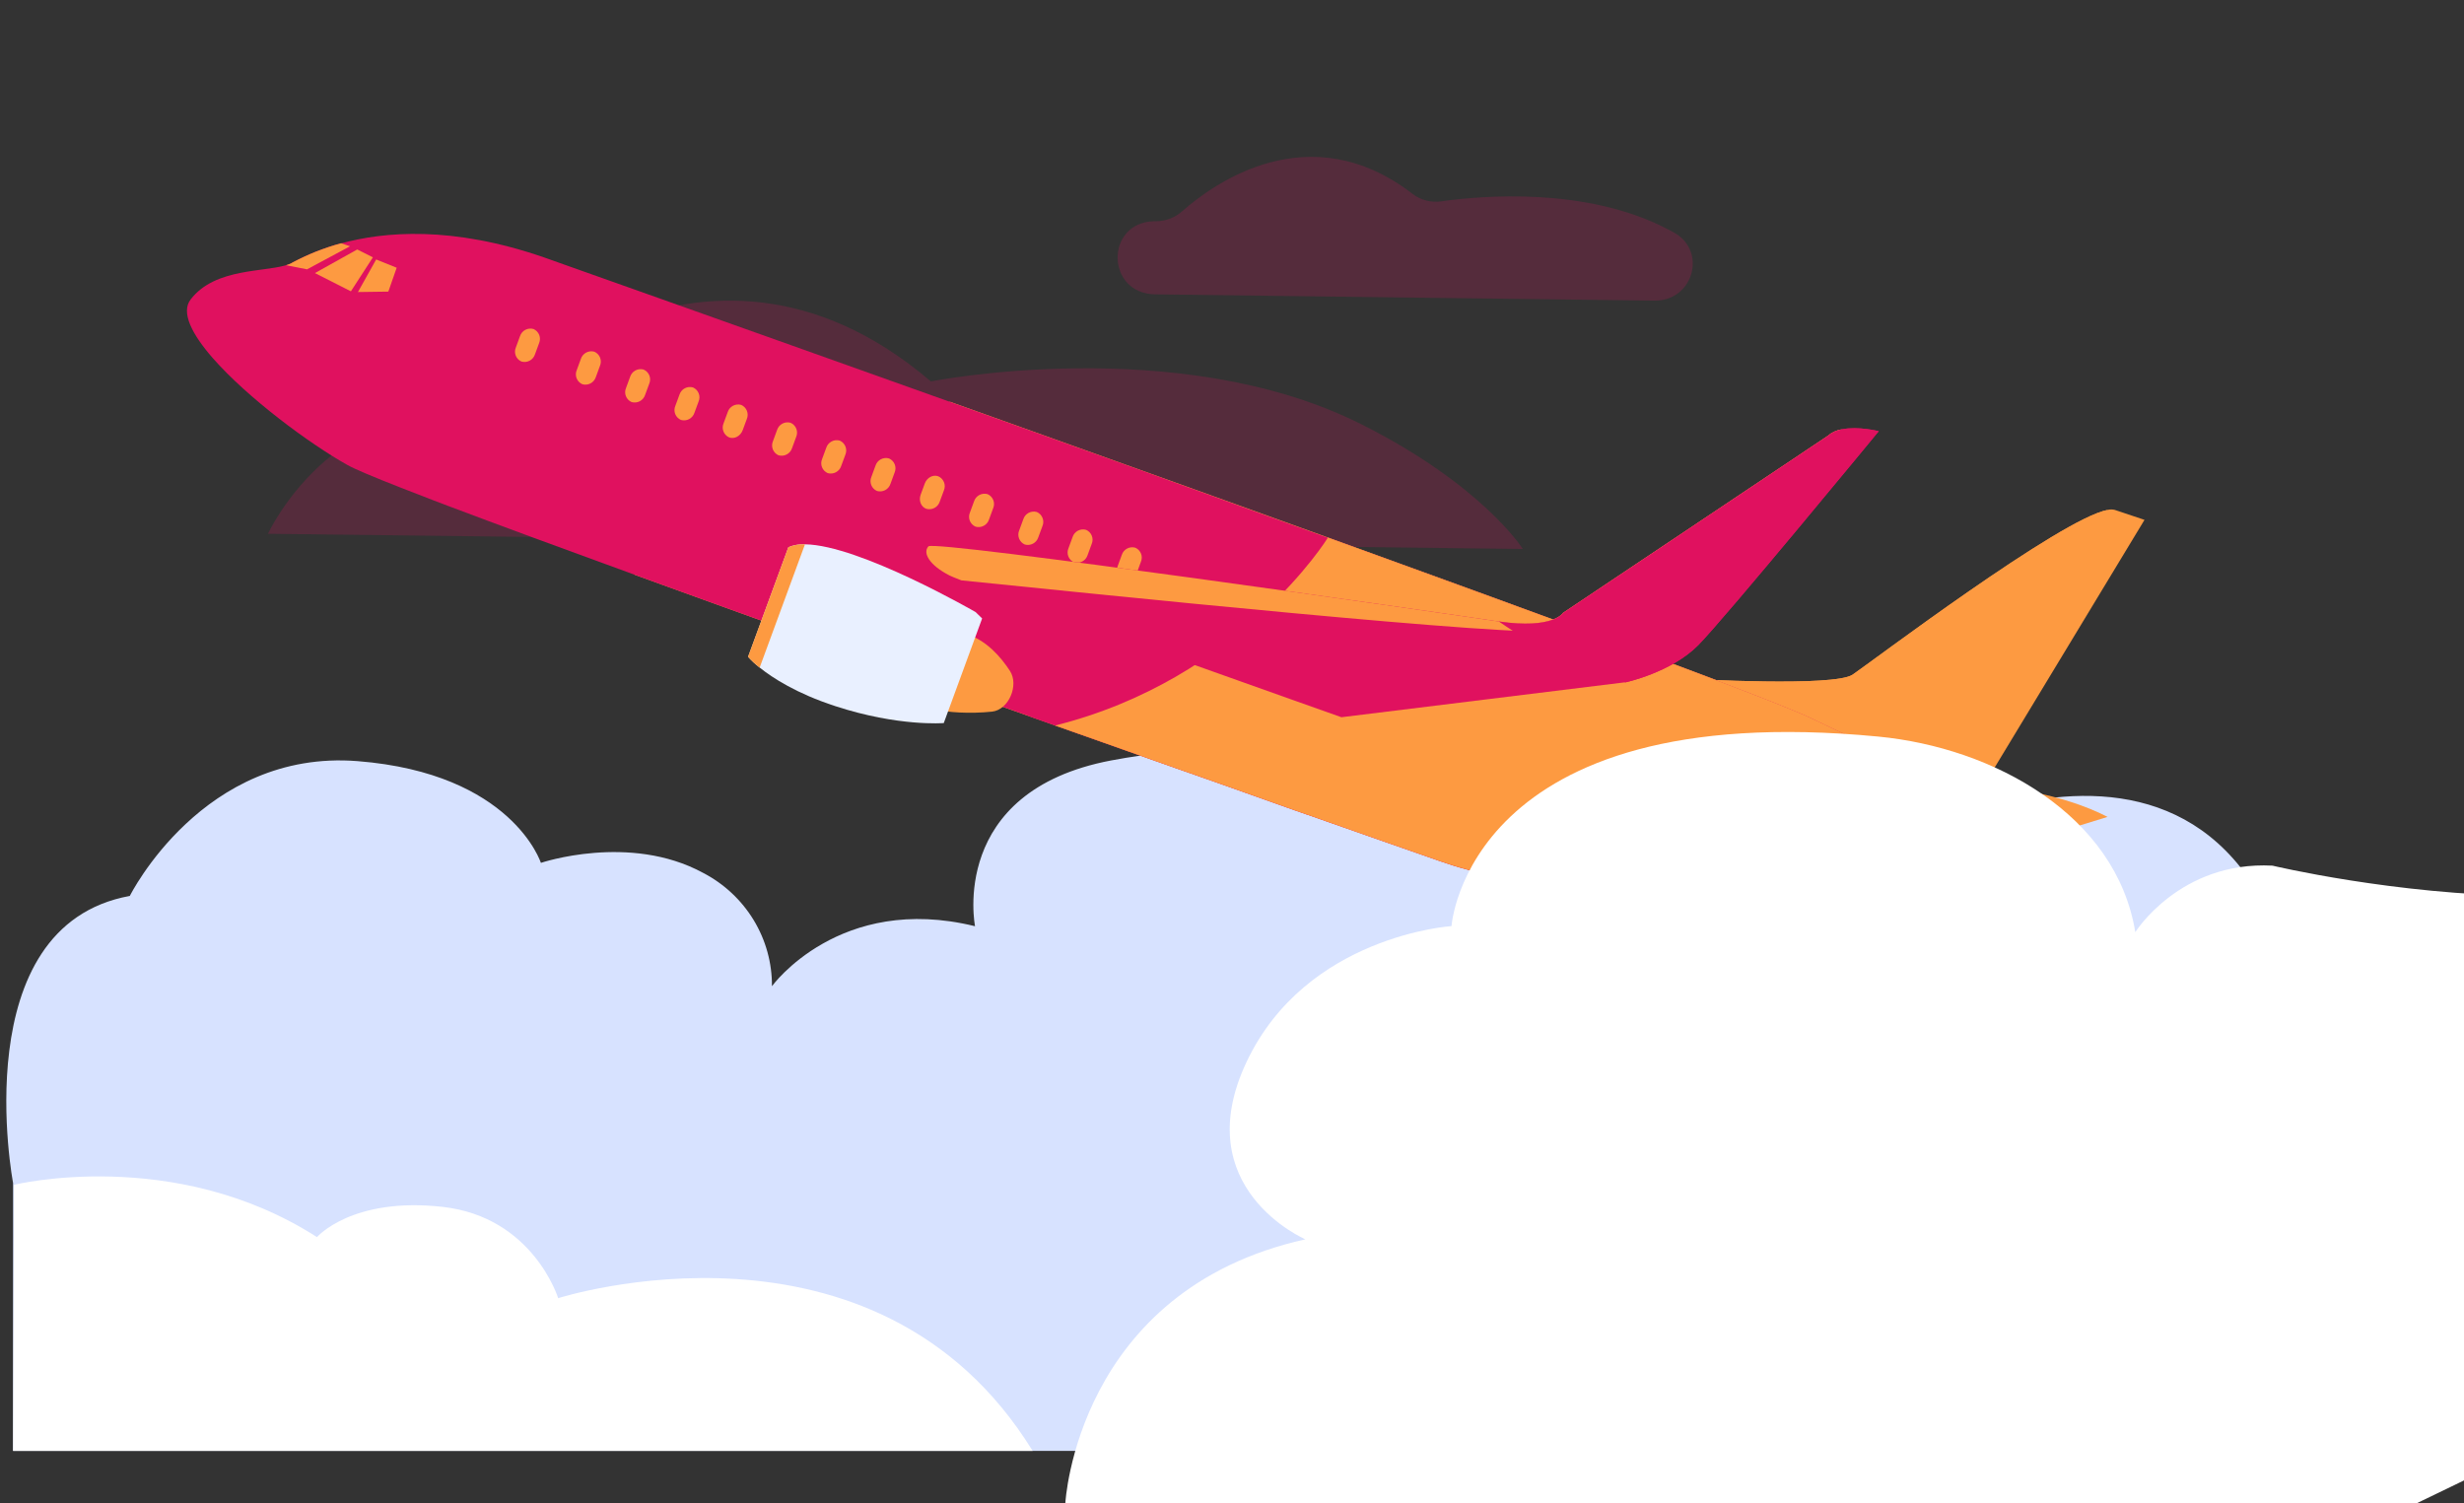 <svg width="377" height="230" viewBox="0 0 377 230" fill="none" xmlns="http://www.w3.org/2000/svg">
<rect x="0" y="0" width="377" height="230" fill="#333333" stroke="none"/>
<path d="M41 81.674C41 81.674 50.604 60.69 73.553 63.022C73.553 63.022 106.914 28.052 142.423 58.358C142.423 58.358 180.202 50.85 208.184 64.861C226.837 74.206 233 84 233 84L41 81.674Z" fill="#E0115F" fill-opacity="0.2"/>
<path d="M176.525 33.848H176.881C178.344 33.841 179.752 33.311 180.835 32.36C185.654 28.094 200.331 17.481 216.135 29.673C216.749 30.143 217.456 30.486 218.213 30.68C218.969 30.875 219.759 30.917 220.533 30.804C226.636 29.944 242.586 28.541 255.073 35.019L256.071 35.55C261.269 38.379 259.085 46.073 253.151 45.999L176.747 45.038C169.207 44.942 169.038 34.108 176.525 33.848Z" fill="#E0115F" fill-opacity="0.2"/>
<path d="M2 181C2 181 -5.5 141.718 19.862 137.083C19.862 137.083 31.065 114.586 54.726 116.46C78.387 118.335 82.758 132.026 82.758 132.026C82.758 132.026 96.32 127.437 107.575 133.554C110.775 135.216 113.45 137.713 115.308 140.771C117.166 143.829 118.136 147.331 118.112 150.895C118.112 150.895 128.434 136.619 149.184 141.718C149.184 141.718 145.041 121.096 169.996 116.357C194.951 111.619 205.525 119.774 205.525 119.774C205.525 119.774 233.786 101.847 258.803 124.32C258.803 124.32 277.131 120.815 286.089 131.937C286.089 131.937 343 96.5 352.5 158C352.5 158 352.5 172 352.5 194C352.5 216 339 222 339 222H2V181Z" fill="#D7E2FF"/>
<path d="M2.138 181.284C2.138 181.284 26.634 175.267 48.497 189.286C48.497 189.286 53.825 183.112 67.702 184.658C81.579 186.204 85.403 198.631 85.403 198.631C85.403 198.631 133.975 183.042 158 222H2L2.138 181.284Z" fill="white"/>
<path d="M328.115 79.541L302.667 121.604L302.265 121.441L258.541 103.868C258.541 103.868 280.63 105.145 283.463 103.222C286.143 101.418 315.364 79.292 322.519 78.01C322.862 77.929 323.22 77.931 323.563 78.016L328.115 79.541Z" fill="#FD9A41"/>
<path d="M302.264 121.441L258.541 103.868C258.541 103.868 280.63 105.145 283.463 103.222C286.143 101.418 315.364 79.292 322.519 78.01C314.713 84.634 296.43 100.688 295.46 106.52C294.549 112.08 299.64 118.538 302.264 121.441Z" fill="#FD9A41"/>
<path d="M303.467 136.48C301.785 136.592 296.785 136.803 289.969 136.94C270.374 137.331 235.759 137.125 221.764 132.248C209.21 127.881 142.879 104.605 97.118 87.948C113.761 71.171 130.824 64.019 145.368 61.477C198.753 80.552 268.52 105.692 277.133 109.87C291.301 116.747 310.494 124.395 310.494 124.395C310.494 124.395 310.465 125.036 310.336 126.025C309.927 129.243 308.46 136.136 303.467 136.48Z" fill="#FD9A41"/>
<path d="M309.687 129.387C309.656 129.5 309.625 129.616 309.595 129.73C308.892 132.196 307.646 134.818 305.464 135.933L305.239 136.046C305.085 136.113 304.929 136.175 304.771 136.23L304.525 136.303C304.447 136.323 304.364 136.346 304.275 136.364L304.021 136.417L303.752 136.456C303.665 136.468 303.573 136.474 303.481 136.481L303.4 136.483L303.315 136.488L303.227 136.492L303.129 136.494C303.095 136.493 303.062 136.496 303.029 136.502L302.927 136.506L302.817 136.511L302.704 136.516L302.588 136.522L302.467 136.528L302.206 136.542L302.075 136.548L301.934 136.555L301.832 136.559L300.596 136.617L300.34 136.624C299.155 136.675 297.719 136.727 296.068 136.774L295.551 136.791L294.669 136.816L294.473 136.822L294.195 136.831L293.918 136.836L293.634 136.843L293.345 136.853L293.058 136.859L292.766 136.868L292.472 136.872L292.175 136.876L291.956 136.886C291.928 136.884 291.9 136.884 291.872 136.888L291.568 136.89C291.059 136.903 290.54 136.916 290.005 136.922L289.075 136.944L288.262 136.958L287.643 136.969L285.157 136.997L284.646 137.003L283.755 137.013L282.936 137.023L282.025 137.029C271.874 137.109 259.632 136.965 248.423 136.241C248.032 136.219 247.639 136.19 247.248 136.165L246.666 136.124C246.276 136.099 245.89 136.069 245.504 136.038C244.347 135.96 243.21 135.868 242.092 135.762L240.977 135.658L240.426 135.607L239.329 135.497L238.245 135.38L237.18 135.258L236.13 135.133L235.094 135.004L234.084 134.869L233.584 134.798C232.912 134.704 232.262 134.606 231.623 134.505L231.146 134.425L230.205 134.267C229.589 134.161 228.984 134.051 228.396 133.931C227.954 133.848 227.522 133.756 227.101 133.664C226.821 133.589 226.538 133.541 226.262 133.477C225.851 133.385 225.448 133.287 225.061 133.187C224.537 133.046 224.033 132.911 223.545 132.781C223.301 132.715 223.06 132.651 222.829 132.565C222.712 132.533 222.598 132.503 222.478 132.47C222.248 132.409 222.024 132.335 221.805 132.249L221.563 132.163L221.501 132.146L221.339 132.103L220.685 131.876L220.493 131.824L220.261 131.741L219.891 131.614L219.688 131.539L219.481 131.466L219.053 131.317L218.61 131.163L218.377 131.084L217.797 130.88L217.517 130.78L216.911 130.57L216.647 130.478L215.869 130.207L213.517 129.382L213.199 129.269L212.56 129.05L211.605 128.714L211.203 128.572L210.248 128.236L209.897 128.114L209.231 127.88L208.499 127.621L208.106 127.485L207.74 127.356L207.147 127.148L203.585 125.899L203.043 125.709L202.215 125.417C201.579 125.188 200.913 124.957 200.247 124.723L200.087 124.681L198.332 124.065L198.247 124.042L186.861 119.988L186.25 119.772L183.781 118.903L182.215 118.348L182.127 118.324L180.315 117.686L180.092 117.606L176.856 116.464L176.019 116.167L175.762 116.074L172.877 115.055L171.603 114.606C171.32 114.502 171.04 114.403 170.756 114.306L169.037 113.696C168.174 113.392 167.311 113.088 166.443 112.776L166.213 112.697L165.137 112.315L165.059 112.294L161.843 111.155L161.752 111.13L161.418 111.013L159.507 110.338C159.026 110.167 158.551 110.002 158.066 109.823L157.189 109.481C155.937 109.041 154.686 108.595 153.426 108.146L153.393 108.138L147.102 105.9L146.239 105.593L146.177 105.576L143.4 104.585L142.547 104.281L140.158 103.429L135.293 101.692L132.223 100.595L130.315 99.91L125.724 98.274L125.508 98.195C124.554 97.85 123.6 97.511 122.646 97.168L118.592 95.711L116.977 95.129L116.487 94.953L113.244 93.788L112.77 93.617L110.564 92.821L101.44 89.522L100.364 89.13L99.728 88.901C99.44 88.792 99.15 88.69 98.858 88.584C98.28 88.374 97.701 88.167 97.133 87.956C86.025 83.918 76.144 80.271 68.53 77.398L66.278 76.541C64.47 75.848 62.801 75.207 61.337 74.624C57.131 72.977 54.291 71.778 53.199 71.17C47.299 67.872 37.871 60.856 32.558 54.797C29.357 51.133 27.664 47.81 29.149 45.845C31.043 43.344 33.972 42.311 36.846 41.745C39.342 41.252 41.792 41.11 43.493 40.654L43.783 40.575C44.078 40.488 44.365 40.374 44.641 40.236L44.767 40.152C45.482 39.788 46.662 39.171 48.301 38.518C49.566 38.015 50.859 37.586 52.173 37.231L52.193 37.236C58.739 35.455 69.141 34.491 83.282 39.401C83.282 39.401 110.907 49.183 145.338 61.486L155.817 65.231L159.379 66.505L164.77 68.438L173.846 71.692L175.673 72.345C176.89 72.787 178.106 73.228 179.319 73.669L186.632 76.301L190.269 77.623C194.602 79.183 198.909 80.736 203.154 82.273L203.174 82.278C215.438 86.712 227.198 90.984 237.616 94.81L239.258 95.409C245.373 97.658 250.995 99.741 255.951 101.592C258.319 102.484 260.539 103.318 262.599 104.099C270.003 106.909 275.145 108.952 277.11 109.906C282.215 112.384 287.956 114.959 293.242 117.243C293.675 117.436 294.11 117.621 294.535 117.801L294.604 117.82L296.536 118.65L296.594 118.665L298.739 119.587L301.679 120.788L302.856 121.276C307.426 123.174 310.481 124.392 310.481 124.392C310.481 124.392 310.48 124.485 310.468 124.648L310.458 124.687C310.446 124.729 310.434 124.775 310.446 124.837C310.457 124.899 310.426 125.064 310.41 125.205C310.393 125.346 310.37 125.601 310.338 125.835C310.323 125.893 310.323 125.956 310.314 126.016C310.29 126.211 310.261 126.422 310.228 126.649C310.189 126.798 310.174 126.981 310.151 127.131C310.128 127.218 310.103 127.312 310.101 127.409C310.1 127.506 310.048 127.61 310.043 127.719C310.038 127.829 309.982 128.022 309.951 128.177C309.935 128.239 309.918 128.3 309.901 128.365C309.884 128.43 309.843 128.582 309.814 128.689C309.786 128.796 309.783 128.805 309.768 128.86C309.739 128.97 309.708 129.087 309.682 129.184C309.715 129.269 309.699 129.327 309.687 129.387Z" fill="#E0115F"/>
<path d="M309.687 129.387C309.656 129.5 309.625 129.616 309.595 129.73C308.892 132.196 307.646 134.818 305.465 135.933L305.239 136.046C305.085 136.113 304.929 136.175 304.772 136.23L304.526 136.303C304.447 136.323 304.364 136.346 304.275 136.364L304.021 136.417L303.752 136.456C303.666 136.468 303.573 136.474 303.481 136.481L303.4 136.483L303.315 136.488L303.227 136.492L303.129 136.494C303.095 136.493 303.062 136.496 303.029 136.502L302.927 136.506L302.817 136.511L302.705 136.516L302.588 136.522L302.468 136.528L302.206 136.542L302.075 136.548L301.934 136.555L301.832 136.559L300.596 136.617L300.34 136.624C299.155 136.675 297.719 136.727 296.068 136.774L295.551 136.792L294.67 136.816L294.473 136.822L294.195 136.831L293.918 136.836L293.634 136.843L293.345 136.853L293.058 136.859L292.766 136.868L292.472 136.872L292.175 136.876L291.956 136.886C291.928 136.884 291.9 136.884 291.872 136.888L291.568 136.89C291.059 136.903 290.54 136.916 290.005 136.922L289.075 136.944L288.263 136.958L287.643 136.969L285.157 136.997L284.646 137.003L283.755 137.013L282.936 137.023L282.025 137.029C271.874 137.109 259.632 136.965 248.424 136.241C248.032 136.219 247.639 136.19 247.248 136.166L246.667 136.124C246.276 136.099 245.89 136.069 245.504 136.038C244.347 135.96 243.21 135.868 242.093 135.762L240.977 135.658L240.426 135.607L239.33 135.497L238.245 135.38L237.18 135.258L236.13 135.133L235.094 135.004L234.084 134.869L233.584 134.798C232.912 134.704 232.262 134.606 231.623 134.505L231.146 134.425L230.206 134.267C229.589 134.161 228.984 134.051 228.396 133.931C227.955 133.848 227.522 133.756 227.101 133.664C226.821 133.589 226.538 133.541 226.262 133.478C225.851 133.385 225.449 133.287 225.061 133.187C224.537 133.047 224.033 132.911 223.545 132.781C223.301 132.715 223.06 132.651 222.829 132.565C222.712 132.533 222.598 132.503 222.478 132.47C222.248 132.409 222.024 132.335 221.805 132.249L221.563 132.163L221.502 132.146L221.339 132.103L220.685 131.876L220.493 131.824L220.261 131.741L219.891 131.614L219.688 131.539L219.481 131.466L219.054 131.317L218.61 131.164L218.377 131.084L217.797 130.88L217.517 130.78L216.911 130.57L216.647 130.478L215.869 130.207L213.517 129.383L213.199 129.269L212.56 129.05L211.605 128.714L211.204 128.572L210.248 128.236L209.897 128.114L209.231 127.88L208.499 127.622L208.107 127.485L207.74 127.356L207.148 127.148L203.585 125.899L203.044 125.709L202.215 125.417C201.58 125.188 200.913 124.957 200.247 124.723L200.088 124.681L198.332 124.065L198.247 124.042L186.861 119.988L186.25 119.773L183.781 118.903L182.215 118.348L182.127 118.324L180.315 117.686L180.092 117.606L176.856 116.465L176.019 116.167L175.762 116.074L172.877 115.055L171.603 114.606C171.32 114.502 171.04 114.403 170.756 114.306L169.037 113.696C168.174 113.392 167.311 113.088 166.443 112.776L166.213 112.697L165.137 112.315L165.059 112.294L161.844 111.155L161.752 111.13L161.418 111.013C189.811 103.92 203.175 82.261 203.175 82.261L203.195 82.266C215.458 86.701 227.218 90.972 237.637 94.798L239.279 95.397C245.393 97.646 251.016 99.729 255.971 101.581C258.34 102.472 260.56 103.306 262.62 104.087C270.024 106.897 275.165 108.941 277.13 109.894C282.235 112.372 287.977 114.948 293.263 117.231C293.696 117.424 294.13 117.61 294.556 117.79L294.624 117.808L296.556 118.638L296.615 118.654L298.759 119.575L301.68 120.788L302.856 121.277C307.426 123.174 310.481 124.392 310.481 124.392C310.481 124.392 310.481 124.485 310.468 124.649L310.458 124.687C310.447 124.729 310.434 124.775 310.446 124.837C310.457 124.899 310.427 125.064 310.41 125.205C310.393 125.346 310.37 125.601 310.339 125.835C310.323 125.893 310.324 125.956 310.314 126.016C310.29 126.211 310.262 126.422 310.229 126.649C310.189 126.798 310.174 126.981 310.152 127.131C310.128 127.219 310.103 127.312 310.102 127.409C310.1 127.506 310.048 127.61 310.043 127.72C310.038 127.829 309.982 128.023 309.951 128.177C309.935 128.239 309.919 128.3 309.901 128.365C309.884 128.43 309.843 128.582 309.814 128.689C309.786 128.796 309.783 128.805 309.768 128.86C309.739 128.97 309.708 129.087 309.682 129.184C309.715 129.269 309.699 129.327 309.687 129.387Z" fill="#FD9A41"/>
<path opacity="0.5" d="M303.467 136.481C301.784 136.595 296.785 136.803 289.972 136.941C290.216 127.573 284.397 122.076 284.397 122.076L310.34 126.026C309.927 129.243 308.46 136.136 303.467 136.481Z" fill="#FD9A41"/>
<path d="M171.868 88.781C171.468 88.607 171.153 88.282 170.992 87.878C170.83 87.474 170.835 87.024 171.006 86.624L171.639 84.9C171.772 84.485 172.061 84.139 172.446 83.934C172.831 83.729 173.281 83.681 173.701 83.8C174.102 83.975 174.417 84.3 174.579 84.704C174.74 85.109 174.734 85.561 174.562 85.96L173.927 87.681C173.794 88.094 173.506 88.44 173.122 88.646C172.738 88.851 172.288 88.899 171.868 88.781Z" fill="#FD9A41"/>
<path d="M164.34 86.046C163.94 85.871 163.625 85.547 163.463 85.143C163.302 84.739 163.307 84.288 163.478 83.889L164.111 82.164C164.244 81.751 164.534 81.406 164.918 81.201C165.303 80.997 165.752 80.949 166.172 81.069C166.573 81.242 166.888 81.566 167.05 81.971C167.211 82.375 167.205 82.826 167.034 83.225L166.402 84.947C166.269 85.361 165.98 85.707 165.595 85.912C165.21 86.117 164.76 86.165 164.34 86.046Z" fill="#FD9A41"/>
<path d="M156.803 83.315C156.402 83.141 156.087 82.817 155.925 82.413C155.764 82.009 155.769 81.558 155.941 81.158L156.574 79.434C156.707 79.02 156.997 78.675 157.381 78.47C157.766 78.266 158.215 78.218 158.635 78.338C159.035 78.513 159.349 78.837 159.51 79.241C159.672 79.644 159.667 80.095 159.497 80.494L158.862 82.215C158.729 82.629 158.44 82.974 158.056 83.18C157.672 83.385 157.223 83.433 156.803 83.315Z" fill="#FD9A41"/>
<path d="M149.263 80.583C148.862 80.409 148.547 80.085 148.385 79.681C148.224 79.277 148.23 78.826 148.401 78.426L149.034 76.702C149.168 76.288 149.457 75.943 149.841 75.739C150.226 75.534 150.675 75.487 151.095 75.606C151.496 75.779 151.812 76.104 151.973 76.508C152.135 76.912 152.129 77.363 151.957 77.762L151.324 79.487C151.191 79.9 150.901 80.246 150.517 80.45C150.132 80.655 149.683 80.702 149.263 80.583Z" fill="#FD9A41"/>
<path d="M141.726 77.852C140.922 77.564 140.534 76.592 140.861 75.695L141.497 73.974C141.827 73.077 142.756 72.577 143.555 72.874C143.955 73.048 144.271 73.373 144.433 73.777C144.595 74.181 144.59 74.632 144.42 75.032L143.784 76.755C143.651 77.168 143.362 77.513 142.978 77.718C142.595 77.922 142.146 77.971 141.726 77.852Z" fill="#FD9A41"/>
<path d="M134.186 75.124C133.785 74.95 133.469 74.624 133.308 74.22C133.147 73.815 133.153 73.364 133.325 72.964L133.957 71.243C134.089 70.828 134.379 70.482 134.763 70.277C135.148 70.072 135.598 70.024 136.018 70.143C136.419 70.317 136.734 70.642 136.895 71.046C137.057 71.45 137.051 71.901 136.88 72.3L136.247 74.025C136.115 74.439 135.825 74.785 135.441 74.99C135.056 75.195 134.606 75.243 134.186 75.124Z" fill="#FD9A41"/>
<path d="M126.649 72.393C126.249 72.219 125.933 71.894 125.771 71.49C125.609 71.086 125.614 70.635 125.784 70.236L126.42 68.512C126.552 68.098 126.841 67.752 127.225 67.547C127.609 67.342 128.059 67.293 128.479 67.412C128.879 67.586 129.194 67.91 129.356 68.314C129.518 68.718 129.514 69.169 129.344 69.569L128.707 71.293C128.575 71.707 128.286 72.052 127.902 72.258C127.518 72.463 127.069 72.511 126.649 72.393Z" fill="#FD9A41"/>
<path d="M119.125 69.666C118.725 69.492 118.41 69.168 118.248 68.764C118.087 68.36 118.092 67.909 118.263 67.51L118.896 65.785C119.029 65.371 119.318 65.024 119.703 64.819C120.088 64.614 120.538 64.566 120.958 64.686C121.358 64.86 121.673 65.184 121.835 65.588C121.996 65.992 121.991 66.443 121.82 66.842L121.187 68.567C121.054 68.981 120.765 69.327 120.38 69.532C119.995 69.738 119.545 69.785 119.125 69.666Z" fill="#FD9A41"/>
<path d="M111.572 66.931C111.172 66.757 110.856 66.432 110.694 66.028C110.532 65.624 110.537 65.174 110.707 64.773L111.343 63.05C111.476 62.636 111.764 62.29 112.148 62.085C112.532 61.88 112.982 61.831 113.402 61.95C113.802 62.125 114.117 62.45 114.279 62.854C114.441 63.259 114.436 63.71 114.266 64.11L113.631 65.831C113.29 66.725 112.376 67.223 111.572 66.931Z" fill="#FD9A41"/>
<path d="M104.191 64.256C103.791 64.082 103.475 63.758 103.313 63.354C103.152 62.95 103.158 62.498 103.329 62.099L103.966 60.375C104.099 59.962 104.388 59.617 104.771 59.413C105.155 59.209 105.604 59.16 106.023 59.279C106.424 59.452 106.74 59.776 106.901 60.181C107.063 60.585 107.057 61.036 106.885 61.435L106.253 63.157C106.12 63.571 105.831 63.917 105.446 64.122C105.062 64.327 104.612 64.375 104.191 64.256Z" fill="#FD9A41"/>
<path d="M96.645 61.523C96.244 61.349 95.928 61.025 95.767 60.621C95.605 60.217 95.611 59.766 95.783 59.366L96.416 57.642C96.549 57.228 96.839 56.883 97.223 56.678C97.608 56.474 98.057 56.426 98.477 56.546C98.877 56.719 99.193 57.044 99.355 57.448C99.516 57.852 99.51 58.303 99.339 58.702L98.703 60.426C98.569 60.839 98.281 61.184 97.897 61.389C97.513 61.593 97.064 61.641 96.645 61.523Z" fill="#FD9A41"/>
<path d="M89.105 58.791C88.704 58.617 88.389 58.293 88.227 57.889C88.066 57.485 88.071 57.034 88.243 56.634L88.875 54.913C89.008 54.499 89.297 54.153 89.682 53.947C90.067 53.742 90.517 53.694 90.937 53.814C91.337 53.988 91.652 54.312 91.814 54.716C91.975 55.12 91.97 55.571 91.799 55.97L91.166 57.695C91.032 58.108 90.743 58.454 90.359 58.658C89.974 58.863 89.525 58.91 89.105 58.791Z" fill="#FD9A41"/>
<path d="M79.79 55.32C79.39 55.146 79.075 54.821 78.913 54.417C78.752 54.013 78.757 53.563 78.928 53.163L79.561 51.439C79.694 51.024 79.983 50.678 80.368 50.473C80.753 50.268 81.203 50.22 81.623 50.34C82.024 50.514 82.339 50.839 82.501 51.244C82.662 51.648 82.656 52.1 82.484 52.499L81.852 54.221C81.719 54.635 81.43 54.981 81.045 55.186C80.66 55.391 80.21 55.439 79.79 55.32Z" fill="#FD9A41"/>
<path d="M253.891 119.467C253.491 119.293 253.175 118.968 253.014 118.564C252.853 118.16 252.858 117.71 253.029 117.31L253.662 115.586C253.794 115.171 254.084 114.825 254.468 114.62C254.853 114.415 255.303 114.367 255.724 114.487C256.124 114.661 256.44 114.986 256.601 115.391C256.762 115.795 256.756 116.247 256.584 116.646L255.952 118.368C255.82 118.782 255.53 119.128 255.146 119.333C254.761 119.538 254.311 119.586 253.891 119.467Z" fill="#FD9A41"/>
<path d="M246.354 116.736C245.951 116.564 245.633 116.24 245.469 115.835C245.305 115.43 245.309 114.978 245.479 114.576L246.115 112.853C246.248 112.439 246.538 112.094 246.922 111.889C247.307 111.685 247.756 111.637 248.176 111.757C248.977 112.044 249.366 113.016 249.038 113.913L248.403 115.634C248.271 116.046 247.984 116.391 247.602 116.596C247.22 116.802 246.773 116.852 246.354 116.736Z" fill="#FD9A41"/>
<path d="M238.814 114.005C238.413 113.831 238.098 113.507 237.936 113.103C237.774 112.699 237.78 112.247 237.952 111.848L238.585 110.123C238.718 109.71 239.008 109.365 239.392 109.16C239.777 108.956 240.226 108.908 240.646 109.028C241.047 109.201 241.362 109.525 241.524 109.93C241.685 110.334 241.68 110.785 241.508 111.184L240.875 112.909C240.742 113.322 240.452 113.668 240.068 113.872C239.683 114.077 239.234 114.124 238.814 114.005Z" fill="#FD9A41"/>
<path d="M53.559 37.681L46.976 41.212L43.781 40.581C44.077 40.494 44.364 40.381 44.639 40.242C44.684 40.216 44.727 40.185 44.768 40.152C45.916 39.548 47.094 39.002 48.298 38.517C49.568 38.012 50.867 37.579 52.187 37.22C52.194 37.22 52.2 37.222 52.206 37.225L53.559 37.681Z" fill="#FD9A41"/>
<path d="M54.658 38.17L48.186 41.783L53.688 44.575L57.054 39.375L54.658 38.17Z" fill="#FD9A41"/>
<path d="M57.556 39.7L54.767 44.684L59.417 44.619L60.692 40.967L57.556 39.7Z" fill="#FD9A41"/>
<path d="M151.807 108.882C154.319 108.611 155.954 104.841 154.522 102.65C153.091 100.459 150.989 98.105 148.164 97.109C142.347 95.089 141.532 107.759 143.437 108.533C144.554 108.993 148.474 109.248 151.807 108.882Z" fill="#FD9A41"/>
<path d="M284.529 119.554C284.853 119.294 308.876 117.97 322.462 124.99L306.228 129.987L284.394 122.086C284.394 122.086 282.909 120.838 284.529 119.554Z" fill="#FD9A41"/>
<path d="M287.455 65.975C287.455 65.975 263.961 94.531 259.838 98.713C255.716 102.897 248.703 104.404 248.703 104.404L248.668 104.394L205.241 109.741C205.241 109.741 157.416 92.815 147.112 88.805C146.165 88.437 145.537 88.178 145.295 88.055C142.246 86.502 141.137 84.606 142.069 83.599C143.001 82.593 220.519 93.754 229.083 95.059L229.327 95.097C237.673 96.317 239.162 93.777 239.162 93.777L279.607 66.721C280.23 66.176 280.994 65.818 281.812 65.688C284.336 65.181 287.455 65.975 287.455 65.975Z" fill="#E0115F"/>
<path d="M281.812 65.687C270.774 73.527 240.256 95.145 237.565 96.433C234.661 97.838 164.375 90.558 147.096 88.801C146.149 88.432 145.521 88.174 145.279 88.05C142.23 86.498 141.121 84.601 142.053 83.595C142.985 82.588 220.503 93.749 229.066 95.055C237.63 96.361 239.146 93.772 239.146 93.772L279.607 66.72C280.23 66.176 280.994 65.818 281.812 65.687Z" fill="#FD9A41"/>
<path d="M287.455 65.975C287.455 65.975 263.961 94.531 259.838 98.714C255.716 102.897 248.703 104.404 248.703 104.404L248.667 104.394C241.765 102.34 235.235 99.197 229.326 95.087C237.672 96.306 239.161 93.767 239.161 93.767L279.607 66.721C280.23 66.177 280.994 65.819 281.812 65.688C284.335 65.181 287.455 65.975 287.455 65.975Z" fill="#E0115F"/>
<path d="M150.269 94.626L144.401 110.634C144.401 110.634 137.497 111.212 127.792 108.04C121.852 106.101 118.187 103.714 116.242 102.152C115.598 101.657 115.002 101.105 114.46 100.502L120.628 83.728C121.436 83.391 122.311 83.24 123.186 83.286C131.502 83.384 149.262 93.648 149.262 93.648L150.269 94.626Z" fill="#E9F0FF"/>
<path d="M123.164 83.28L116.229 102.149C115.585 101.654 114.989 101.102 114.447 100.499L120.615 83.725C121.42 83.388 122.291 83.236 123.164 83.28Z" fill="#FD9A41"/>
<path d="M163 230C163 230 164.697 197.416 199.726 189.625C199.726 189.625 181.584 181.834 190.73 162.477C199.876 143.12 222.087 141.699 222.087 141.699C222.087 141.699 224.433 106.653 287.381 112.702C305.068 114.4 323.782 124.697 326.707 142.628C326.707 142.628 333.539 131.718 347.69 132.45C347.69 132.45 366.444 136.921 386.797 137.092L397 177.782L392.238 219.149L369.791 230H163Z" fill="white"/>
</svg>
